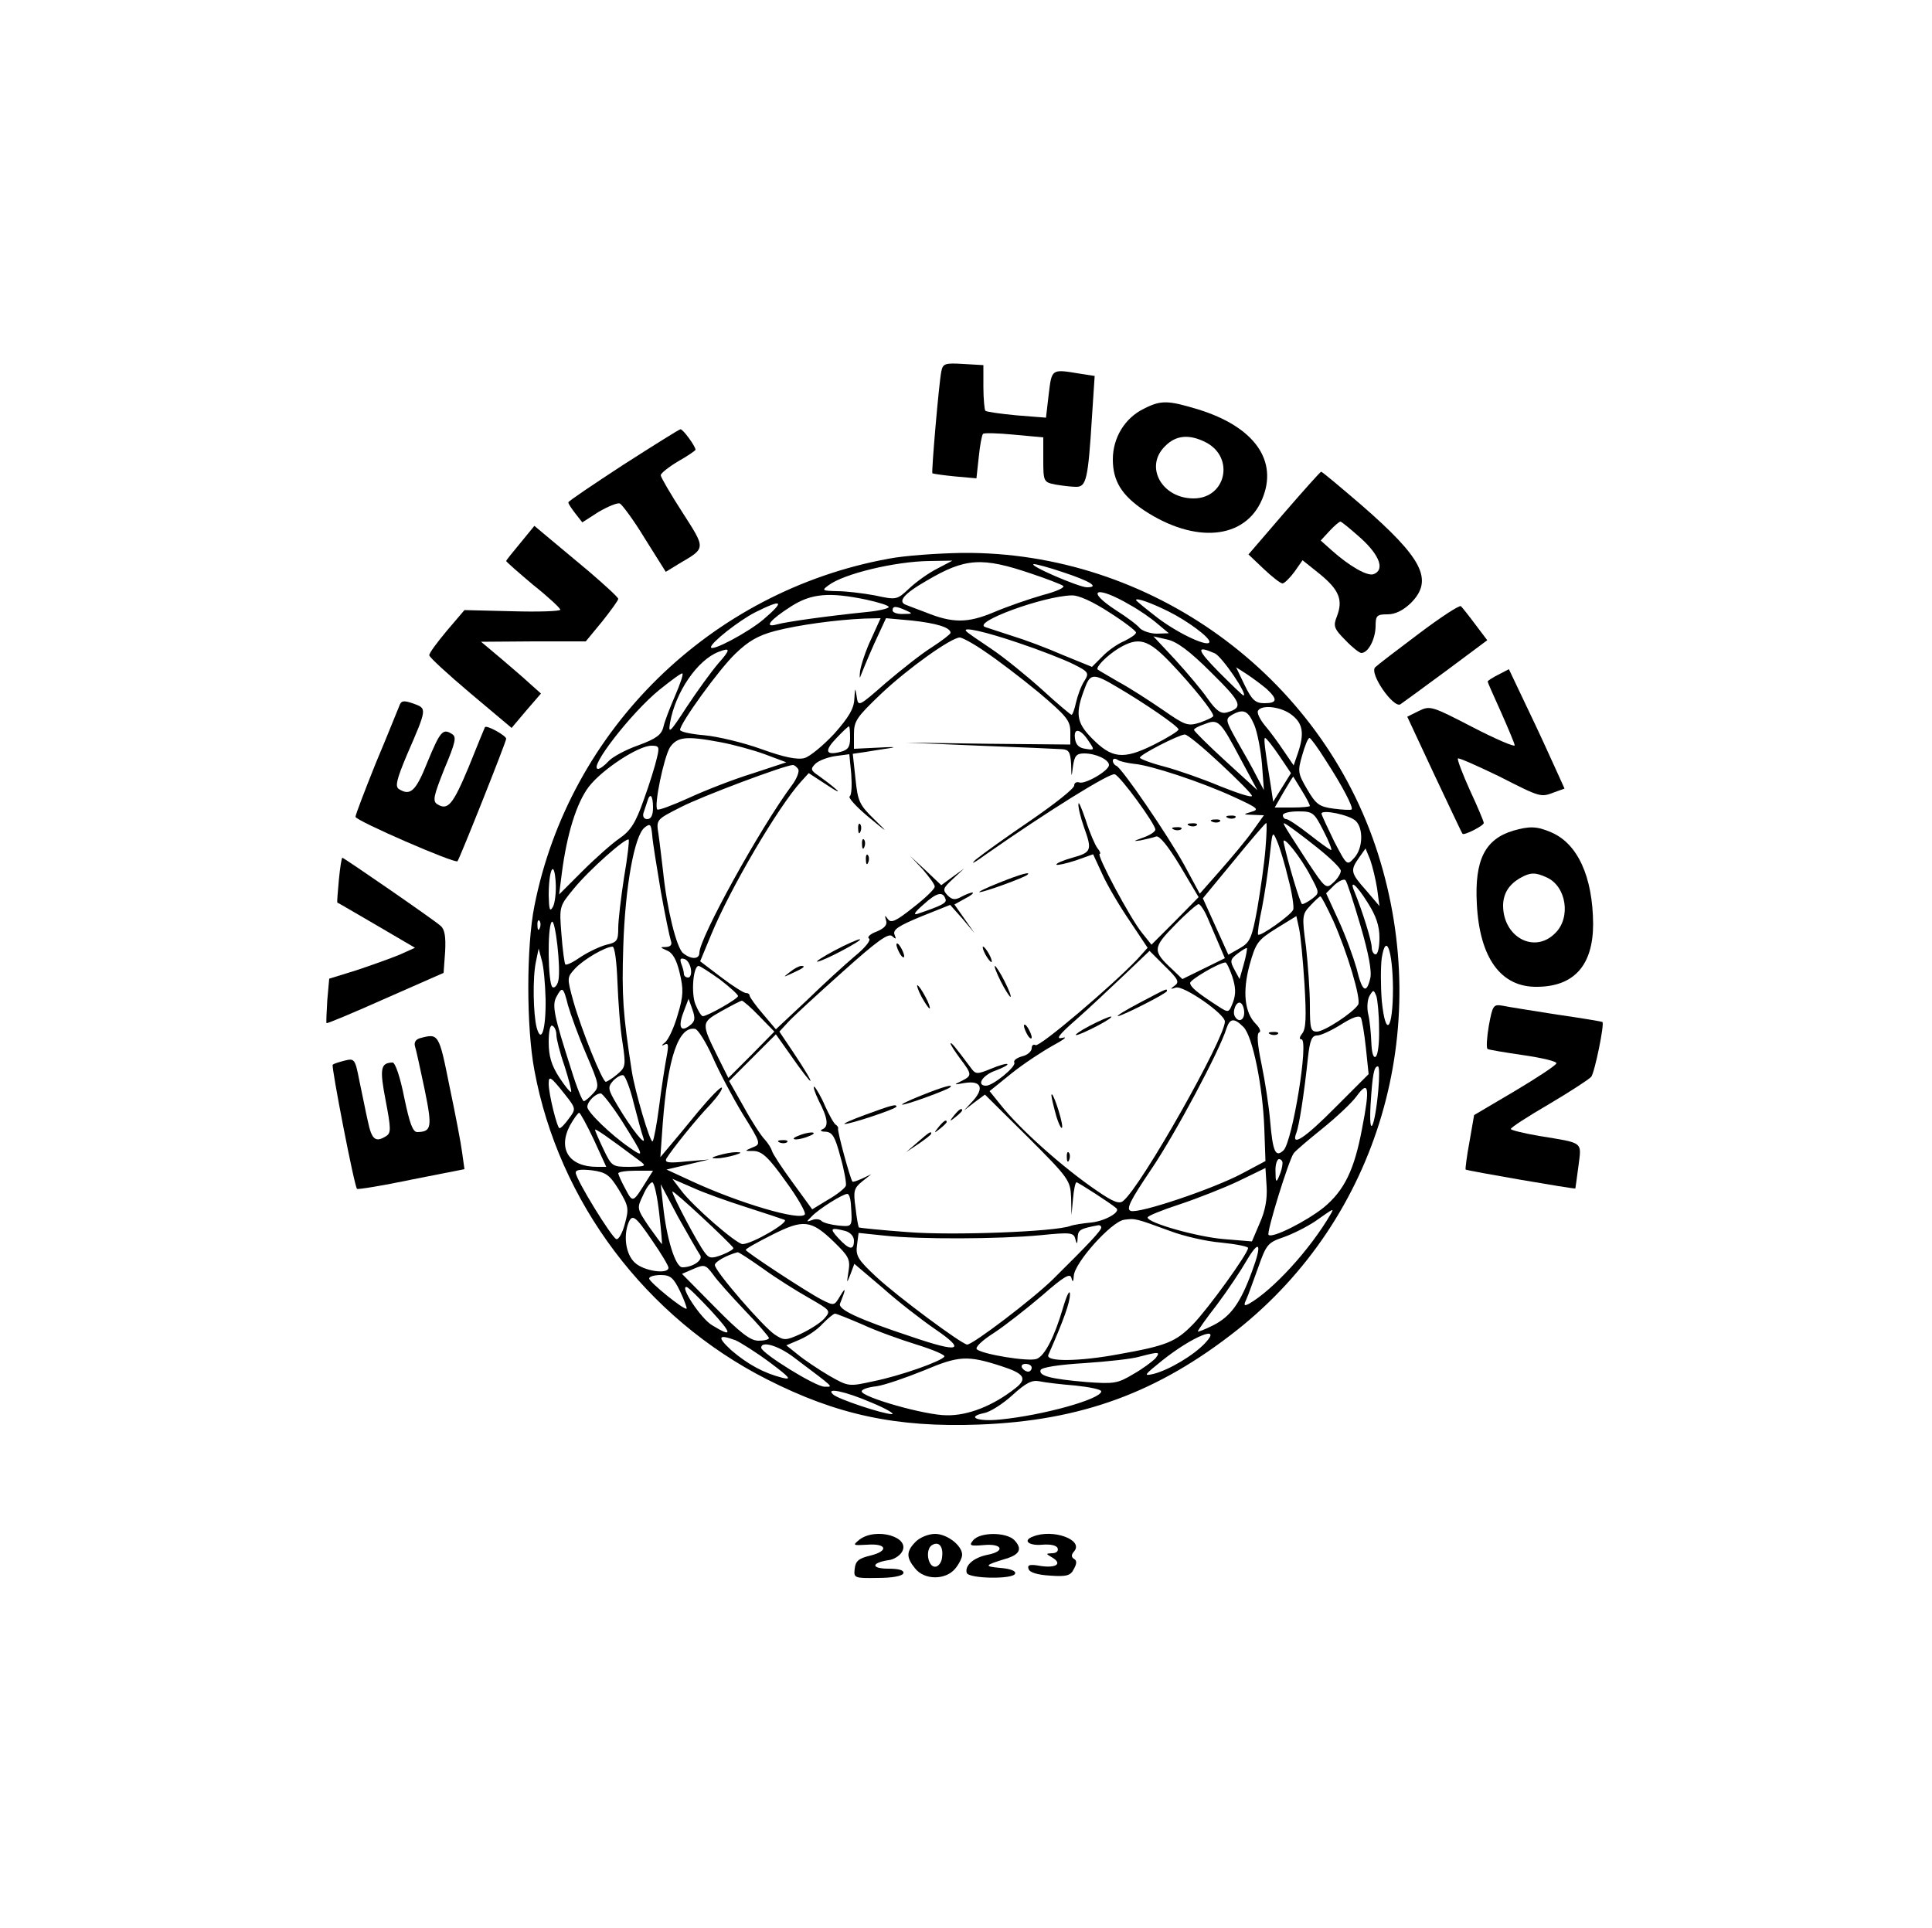 <?xml version="1.0" standalone="no"?>
<!DOCTYPE svg PUBLIC "-//W3C//DTD SVG 20010904//EN"
 "http://www.w3.org/TR/2001/REC-SVG-20010904/DTD/svg10.dtd">
<svg version="1.0" xmlns="http://www.w3.org/2000/svg"
 width="500pt" height="499pt" viewBox="0 0 500 499"
 preserveAspectRatio="xMidYMid meet">

<g transform="translate(0,499) scale(0.1,-0.1)"
fill="#000000" stroke="none">
<path d="M2436 4028 c-6 -29 -26 -261 -23 -263 1 -1 27 -5 58 -8 l56 -5 6 55
c3 30 8 57 11 60 2 3 39 2 80 -2 l76 -7 0 -58 c0 -56 1 -58 31 -64 17 -3 42
-6 54 -6 26 0 31 18 41 181 l7 106 -39 6 c-73 12 -72 13 -80 -54 l-7 -60 -76
6 c-42 4 -78 9 -81 12 -2 2 -5 30 -5 61 l0 57 -52 3 c-48 3 -53 1 -57 -20z"/>
<path d="M2960 3932 c-49 -24 -80 -75 -80 -131 0 -56 23 -93 81 -132 132 -87
261 -75 305 28 43 100 -19 188 -164 233 -79 24 -97 25 -142 2z m161 -87 c75
-39 52 -145 -32 -145 -82 0 -128 82 -74 135 28 29 63 32 106 10z"/>
<path d="M1613 3787 c-78 -51 -142 -94 -142 -97 -1 -3 8 -16 18 -29 l18 -23
42 27 c24 14 48 24 55 22 6 -3 36 -43 65 -91 l54 -86 36 22 c68 40 68 37 7
132 -31 48 -56 91 -56 96 0 5 20 21 45 36 25 14 45 28 45 30 0 9 -33 54 -39
53 -3 0 -70 -42 -148 -92z"/>
<path d="M3323 3662 l-92 -107 39 -37 c22 -21 44 -38 49 -38 5 0 19 14 31 30
l21 30 45 -36 c50 -41 60 -67 44 -109 -10 -25 -8 -32 22 -62 17 -18 36 -33 41
-33 18 0 36 35 37 68 0 29 3 32 31 32 20 0 40 10 60 29 60 60 31 116 -129 255
-55 47 -101 86 -103 85 -2 0 -45 -48 -96 -107z m200 -66 c48 -44 61 -81 32
-92 -16 -6 -62 20 -109 62 l-28 25 23 25 c12 13 25 24 28 24 3 0 27 -20 54
-44z"/>
<path d="M1347 3585 c-20 -24 -37 -45 -37 -47 0 -2 32 -30 70 -62 39 -31 70
-60 70 -64 0 -4 -56 -6 -124 -4 l-124 3 -46 -54 c-25 -30 -46 -58 -45 -63 0
-5 48 -49 106 -98 l107 -90 38 45 38 44 -28 25 c-15 14 -50 44 -77 67 l-50 42
136 1 135 0 42 51 c23 29 42 55 42 59 0 4 -35 36 -77 72 -43 36 -92 77 -109
91 l-31 26 -36 -44z"/>
<path d="M2300 3544 c-461 -84 -827 -443 -917 -899 -21 -105 -21 -314 0 -425
63 -341 289 -641 602 -800 181 -92 335 -125 549 -117 265 10 463 83 668 245
365 290 509 777 364 1233 -147 462 -589 782 -1075 778 -64 -1 -150 -7 -191
-15z m125 -26 c-22 -11 -54 -34 -72 -51 -32 -30 -33 -30 -89 -18 -32 6 -76 11
-98 11 -38 1 -40 2 -22 15 39 30 173 62 261 63 l60 1 -40 -21z m245 -13 c39
-13 75 -27 81 -31 7 -4 -17 -15 -52 -24 -35 -10 -93 -30 -128 -45 -67 -28
-106 -28 -175 0 -17 6 -39 15 -50 19 -24 8 -9 28 52 63 100 59 143 62 272 18z
m81 4 c70 -23 96 -39 62 -39 -21 0 -157 59 -137 60 6 0 40 -9 75 -21z m174
-85 c22 -12 54 -34 70 -48 l30 -25 -31 -1 c-17 0 -37 7 -44 14 -6 8 -34 29
-61 46 -83 54 -52 66 36 14z m-683 14 c32 -7 58 -15 58 -19 0 -4 -26 -10 -57
-13 -99 -10 -207 -25 -232 -32 -36 -10 -18 12 37 47 52 33 98 37 194 17z m629
-33 c38 -24 69 -48 69 -52 0 -5 -14 -14 -30 -22 -17 -7 -43 -25 -57 -40 l-27
-27 -76 31 c-41 18 -100 40 -130 49 -30 10 -62 20 -70 23 -36 12 149 80 223
82 18 1 55 -16 98 -44z m154 2 c48 -24 105 -66 105 -78 0 -16 -77 19 -133 61
-31 24 -57 45 -57 47 0 7 41 -8 85 -30z m-1049 -20 c-40 -34 -136 -85 -136
-72 0 12 73 69 114 90 72 36 78 30 22 -18z m369 23 c18 -8 17 -9 -7 -9 -16 -1
-28 4 -28 9 0 12 8 12 35 0z m-90 -73 c-14 -29 -26 -66 -29 -83 -2 -16 -1 -22
1 -14 3 8 18 45 35 83 l31 67 66 -6 c65 -7 101 -18 101 -32 -1 -4 -22 -20 -48
-37 -26 -16 -79 -58 -119 -92 -72 -63 -72 -63 -76 -35 -4 24 -4 23 -6 -7 -1
-25 -14 -47 -52 -90 -29 -31 -63 -59 -77 -63 -18 -5 -53 2 -111 23 -47 17
-114 33 -148 36 -35 3 -63 9 -63 14 0 17 101 157 143 197 33 32 58 47 103 59
62 16 160 29 231 32 l42 1 -24 -53z m381 -11 c54 -18 118 -43 142 -55 40 -20
41 -23 28 -44 -8 -12 -17 -37 -21 -54 -4 -18 -9 -33 -12 -33 -2 0 -37 29 -76
65 -40 36 -99 84 -132 106 -33 22 -62 42 -64 45 -13 13 47 0 135 -30z m-86
-23 c30 -20 92 -67 138 -105 72 -61 82 -73 82 -102 l0 -33 -212 2 -213 3 190
-8 c105 -4 200 -8 213 -9 18 -1 22 -7 24 -38 1 -37 1 -37 5 -5 4 26 9 32 29
32 30 0 64 -16 64 -30 0 -15 -63 -51 -77 -45 -7 2 -13 -1 -13 -8 0 -8 -51 -48
-112 -90 -62 -42 -126 -88 -143 -102 -16 -15 -3 -8 30 16 153 107 318 210 330
205 15 -5 105 -129 105 -143 0 -6 -15 -15 -32 -21 -25 -9 -27 -10 -6 -7 14 3
32 7 40 10 8 3 30 -23 62 -76 l48 -81 -61 -62 -61 -61 -24 30 c-30 36 -120
205 -110 205 3 0 1 7 -6 15 -6 8 -20 40 -30 72 -11 32 -19 51 -19 42 -1 -9 6
-36 14 -59 22 -61 20 -66 -30 -80 -25 -7 -43 -15 -41 -18 3 -2 25 3 50 11 l45
16 24 -52 c13 -29 45 -83 71 -121 l46 -69 -27 -30 c-67 -70 -253 -228 -263
-222 -5 3 -10 0 -10 -8 0 -8 -11 -18 -25 -21 -14 -4 -23 -11 -20 -16 6 -10
-55 -60 -73 -60 -26 0 -10 27 24 39 19 7 34 15 31 17 -2 2 -21 -3 -42 -12 -37
-15 -40 -15 -53 3 -41 55 -51 67 -52 62 0 -3 11 -20 25 -39 31 -41 31 -44 3
-58 -21 -10 -20 -10 8 -5 42 7 52 -12 23 -45 l-24 -26 27 21 27 20 111 -110
c106 -106 110 -112 112 -156 l1 -46 4 43 c2 23 6 42 9 42 4 0 88 -54 103 -67
12 -10 -29 -33 -64 -37 -22 -2 -47 -6 -55 -9 -40 -15 -304 -25 -419 -16 -69 5
-126 11 -128 12 -2 2 -6 25 -9 52 -6 42 -4 50 17 67 l24 19 -23 -11 c-13 -6
-25 -10 -26 -8 -6 8 -40 133 -37 137 1 2 -1 7 -6 10 -5 3 -17 25 -28 49 -10
24 -23 45 -27 49 -5 3 0 -13 11 -36 24 -46 26 -67 9 -74 -7 -3 -3 -6 8 -6 18
-1 25 -12 39 -65 10 -35 16 -69 14 -75 -2 -6 -23 -23 -46 -36 l-41 -25 -51 70
c-28 38 -52 75 -53 81 -2 7 -10 20 -19 30 -9 9 -34 47 -54 84 l-38 67 61 61
60 60 34 -48 c68 -98 76 -96 10 3 l-35 52 24 26 c13 14 76 72 140 129 90 81
119 101 128 92 10 -9 11 -8 6 4 -5 13 11 23 69 47 l75 30 32 -36 31 -37 -26
37 -26 37 27 15 c16 8 24 15 20 16 -5 0 -18 -5 -29 -11 -16 -9 -24 -8 -36 4
-13 14 -12 18 14 42 l29 27 -29 -21 -30 -22 -40 38 -41 38 33 -35 c17 -20 32
-40 31 -45 0 -6 -25 -30 -56 -54 -44 -35 -57 -41 -65 -30 -8 11 -9 11 -5 -3 4
-11 -3 -20 -24 -29 -17 -6 -26 -15 -20 -18 6 -4 -10 -24 -37 -46 -26 -22 -82
-73 -125 -115 l-79 -74 -33 39 c-19 22 -34 43 -35 48 0 4 -4 7 -10 7 -5 0 -34
18 -64 41 l-54 41 29 70 c49 119 173 330 232 395 l20 22 46 -30 c25 -17 37
-22 25 -12 -11 10 -31 25 -45 35 -21 14 -22 18 -9 31 8 8 31 17 51 20 l37 5 5
-51 c2 -29 1 -55 -4 -58 -5 -3 17 -27 48 -53 52 -43 54 -44 16 -7 -39 38 -43
47 -49 105 l-7 65 34 5 c19 3 48 8 64 10 17 3 2 3 -32 1 l-63 -3 0 38 c0 34 7
44 71 105 70 66 181 145 203 145 6 0 36 -16 66 -37z m585 -54 c79 -78 84 -90
40 -103 -15 -4 -27 4 -49 35 -15 22 -53 67 -84 101 l-57 61 35 -8 c25 -5 58
-29 115 -86z m-104 24 c56 -59 109 -125 109 -136 0 -3 -15 -10 -34 -17 -32
-10 -38 -8 -97 33 -35 24 -86 57 -114 72 -27 16 -52 30 -54 32 -7 5 23 36 54
55 52 31 76 24 136 -39z m-1172 0 c-18 -21 -55 -72 -82 -113 -43 -66 -48 -71
-43 -41 14 80 71 163 126 184 31 12 31 6 -1 -30z m1285 26 c19 -9 87 -109 74
-109 -2 0 -30 27 -63 60 -58 59 -61 71 -11 49z m134 -92 c29 -27 28 -37 -6
-37 -23 0 -32 8 -51 47 l-22 46 28 -18 c15 -10 38 -27 51 -38z m-1531 -18
c-13 -30 -27 -66 -30 -80 -5 -21 -19 -31 -65 -48 -32 -11 -67 -30 -77 -41 -10
-11 -22 -20 -27 -20 -27 0 86 146 159 205 31 25 57 44 59 42 3 -2 -6 -28 -19
-58z m1142 24 c72 -42 161 -103 161 -111 0 -4 -29 -22 -65 -40 -79 -39 -108
-35 -160 18 -40 41 -43 64 -16 133 13 34 23 34 80 0z m455 -74 c28 -22 32 -48
15 -98 l-11 -32 -26 38 c-14 21 -36 51 -49 66 -13 16 -21 33 -17 38 10 16 61
10 88 -12z m-98 -25 c8 -19 17 -66 20 -102 l5 -67 -19 36 c-10 20 -33 61 -51
92 -29 52 -30 56 -14 66 31 18 43 12 59 -25z m-35 -89 l43 -80 -82 75 c-45 41
-82 78 -82 81 0 3 12 10 28 15 35 14 40 9 93 -91z m-1011 55 c0 -23 -5 -31
-25 -36 -39 -10 -42 3 -10 36 16 17 30 30 32 30 2 0 3 -13 3 -30z m618 -9 c15
-22 15 -23 -9 -19 -16 2 -25 10 -27 27 -4 29 15 25 36 -8z m340 -57 c45 -42
82 -79 82 -84 0 -5 -37 7 -82 25 -45 19 -111 42 -145 51 -35 9 -63 20 -63 23
0 8 100 59 116 60 6 1 47 -33 92 -75z m-1293 55 c32 -6 84 -20 114 -31 l56
-21 -88 -29 c-49 -15 -123 -44 -164 -63 -42 -19 -79 -33 -82 -30 -9 10 17 135
33 161 19 27 41 30 131 13z m1445 -34 l31 -46 -23 -37 -23 -37 -6 40 c-16 98
-19 125 -15 125 3 0 19 -20 36 -45z m121 -13 c43 -66 72 -122 67 -127 -2 -2
-23 -1 -46 2 -38 5 -46 11 -69 50 -24 41 -25 47 -13 88 7 25 15 45 19 45 3 0
22 -26 42 -58z m-1731 6 c-4 -18 -19 -67 -34 -108 -21 -60 -34 -80 -63 -100
-19 -13 -62 -51 -96 -85 l-60 -60 7 55 c13 101 38 182 70 224 35 45 128 106
162 106 20 0 21 -3 14 -32z m1235 -15 c41 -3 175 -47 259 -86 61 -28 66 -32
45 -38 -23 -7 -23 -7 4 -8 l28 -1 -30 -42 c-17 -24 -55 -69 -84 -102 l-52 -59
-40 74 c-43 78 -162 252 -176 257 -5 2 -9 8 -9 13 0 6 6 7 13 2 6 -4 26 -8 42
-10z m-869 -14 c3 -6 -4 -25 -17 -42 -83 -112 -239 -395 -239 -433 0 -17 -21
-18 -42 -1 -17 13 -42 114 -52 212 -4 33 -9 77 -12 97 -6 37 -5 37 58 69 54
28 270 109 290 109 4 0 10 -5 14 -11z m1303 -55 c12 -19 21 -37 21 -40 0 -2
-20 -4 -45 -4 l-46 0 23 40 c13 22 24 40 25 40 0 0 10 -16 22 -36z m-1679 -44
c0 -20 -5 -30 -15 -30 -8 0 -12 6 -10 15 3 8 7 22 10 30 7 25 15 17 15 -15z
m1735 -60 c14 -27 23 -50 20 -50 -3 0 -28 18 -56 40 -28 22 -55 40 -60 40 -5
0 -9 5 -9 10 0 6 18 10 40 10 38 0 41 -3 65 -50z m84 25 c20 -20 18 -71 -4
-95 -19 -21 -19 -21 -52 42 -17 35 -32 67 -33 72 0 12 73 -3 89 -19z m-1799
-181 c11 -62 23 -119 26 -128 4 -11 0 -16 -12 -17 -17 0 -16 -1 2 -9 15 -6 25
-24 33 -58 10 -42 10 -59 -5 -108 -9 -32 -24 -65 -33 -72 -9 -7 -10 -10 -2 -6
11 6 12 0 6 -32 -4 -21 -13 -78 -19 -126 -6 -47 -14 -89 -17 -92 -6 -6 -46
130 -54 182 -23 149 -26 194 -22 322 5 157 29 287 55 308 15 12 17 9 20 -20 1
-18 12 -83 22 -144z m1565 109 c-3 -38 -13 -107 -21 -154 -14 -77 -19 -88 -45
-103 l-30 -17 -33 73 -33 73 80 97 c44 54 82 98 84 98 2 0 1 -30 -2 -67z m133
4 c34 -27 62 -54 62 -61 0 -7 -9 -21 -19 -30 -19 -18 -21 -16 -68 55 -70 108
-67 103 -52 94 8 -5 42 -30 77 -58z m-74 -81 c10 -37 15 -73 13 -80 -5 -14
-86 -71 -91 -65 -2 2 2 33 10 69 7 36 16 96 20 134 7 65 7 67 19 39 7 -16 20
-59 29 -97z m-1719 3 c-8 -52 -15 -111 -15 -131 0 -32 -3 -37 -30 -43 -16 -4
-46 -18 -66 -31 -20 -14 -38 -23 -41 -20 -2 2 -7 37 -10 78 -6 73 -5 73 32
118 40 49 135 133 142 127 2 -2 -3 -46 -12 -98z m1777 3 c23 -43 23 -43 4 -58
-11 -8 -22 -14 -26 -14 -5 0 -38 112 -48 160 -4 22 45 -39 70 -88z m172 -32
l6 -45 -34 40 c-41 46 -42 52 -19 85 l17 24 12 -29 c6 -17 14 -50 18 -75z
m-2133 -47 c-8 -14 -10 -8 -11 29 0 67 14 96 18 36 2 -26 -2 -56 -7 -65z
m2090 -49 c21 -72 30 -119 25 -137 -10 -41 -21 -33 -35 26 -8 28 -28 84 -46
123 l-33 72 21 21 c12 11 25 17 29 13 4 -4 21 -57 39 -118z m19 59 c21 -33 30
-59 30 -90 0 -24 -4 -43 -10 -43 -5 0 -10 8 -10 18 0 16 -23 91 -45 145 -14
33 6 17 35 -30z m-1093 10 c4 -10 -10 -17 -72 -38 -13 -4 -8 4 15 24 34 31 50
35 57 14z m1003 -55 c37 -83 73 -204 65 -218 -13 -21 -88 -70 -107 -70 -16 0
-18 8 -18 68 0 37 -5 105 -10 151 -11 80 -10 85 11 107 12 13 24 24 26 24 3 0
17 -28 33 -62z m-325 7 c8 -19 22 -51 30 -70 l15 -35 -55 -27 -55 -27 -26 25
c-52 48 -51 56 7 115 29 30 57 54 61 54 4 0 15 -16 23 -35z m251 -172 c5 -85
4 -116 -6 -128 -7 -9 -8 -15 -2 -15 20 0 -23 -263 -46 -287 -21 -20 -28 -5
-35 77 -3 36 -13 101 -22 145 -11 52 -13 81 -6 83 5 2 1 12 -9 22 -29 29 -35
83 -16 153 16 57 21 64 69 94 l52 32 7 -32 c4 -18 10 -82 14 -144z m-1979 145
c-3 -8 -6 -5 -6 6 -1 11 2 17 5 13 3 -3 4 -12 1 -19z m48 -136 c-3 -13 -10
-20 -15 -17 -12 7 -14 158 -2 169 9 10 24 -121 17 -152z m2160 -19 c0 -109
-19 -132 -29 -33 -3 39 -3 89 0 111 11 67 28 19 29 -78z m-2007 14 c2 -50 7
-120 13 -155 9 -60 8 -64 -13 -82 -13 -11 -26 -19 -30 -20 -9 0 -63 134 -84
208 -17 62 -17 62 5 86 23 24 77 55 96 56 6 0 11 -39 13 -93z m1621 48 l-11
-39 -13 24 c-12 22 -12 27 8 42 12 9 23 16 24 14 1 -1 -2 -20 -8 -41z m-1807
-91 c1 -78 -11 -117 -23 -74 -9 34 -11 130 -2 171 l7 34 8 -30 c5 -16 9 -62
10 -101z m1628 35 c-12 -9 -12 -10 3 -5 20 6 127 -68 127 -88 0 -43 -216 -426
-263 -464 -10 -9 -26 -3 -68 26 -87 59 -199 159 -249 222 l-29 36 57 46 c31
25 80 57 107 72 28 15 39 24 25 20 -19 -5 -11 7 35 47 33 29 89 82 125 116
l65 62 40 -40 c34 -33 38 -41 25 -50z m-1252 43 c2 -12 -1 -22 -7 -22 -6 0
-11 4 -11 9 0 5 -3 17 -7 27 -4 12 -2 15 8 12 8 -2 15 -14 17 -26z m1401 -19
c9 -28 10 -45 2 -67 -11 -28 -11 -28 -39 -10 -54 35 -71 49 -72 60 0 8 72 51
91 53 3 1 11 -16 18 -36z m-1326 -8 c26 -20 47 -39 47 -43 0 -7 -79 -52 -91
-52 -4 0 -12 13 -19 30 -12 29 -6 100 8 100 4 0 28 -16 55 -35z m-393 -67 c7
-24 27 -80 47 -126 34 -80 35 -84 18 -102 -10 -11 -21 -20 -24 -20 -4 0 -19
37 -33 83 -44 137 -50 165 -38 187 15 28 18 26 30 -22z m2099 -60 c1 -37 -3
-70 -9 -73 -6 -4 -10 11 -11 37 -1 24 -4 57 -8 73 -4 17 -2 38 3 47 10 17 11
17 18 0 3 -9 7 -47 7 -84z m-1785 7 c-24 -18 -30 -1 -13 41 l11 29 10 -28 c8
-23 7 -31 -8 -42z m181 25 l39 -40 -59 -60 -60 -60 -26 52 c-45 91 -45 91 8
121 27 15 50 27 53 27 3 0 24 -18 45 -40z m1255 9 c0 -20 -15 -26 -24 -10 -8
13 4 42 15 35 5 -3 9 -14 9 -25z m315 -92 l7 -67 -85 -85 c-81 -82 -117 -105
-102 -67 7 18 20 100 30 195 5 45 10 57 24 57 9 0 37 13 61 28 30 19 47 25 52
18 3 -6 9 -41 13 -79z m-317 55 c24 -24 50 -154 54 -262 l3 -85 -60 -32 c-75
-40 -268 -105 -289 -97 -12 5 -1 27 53 107 63 93 178 309 195 365 9 27 20 28
44 4z m-1778 -21 c0 -10 9 -46 21 -80 11 -35 19 -65 17 -67 -2 -2 -16 15 -31
38 -20 31 -27 55 -27 91 0 29 4 46 10 42 6 -3 10 -14 10 -24z m404 -56 c17
-39 52 -105 78 -148 48 -77 48 -78 25 -87 -21 -9 -21 -9 4 -9 21 -1 38 -16 82
-78 31 -42 53 -81 50 -86 -11 -18 -170 29 -293 86 l-65 30 55 13 55 13 -59 -5
c-47 -5 -57 -3 -51 8 14 23 77 102 114 140 19 21 32 40 29 43 -3 3 -30 -25
-61 -62 -31 -38 -65 -79 -77 -93 l-21 -25 6 85 c13 172 41 255 84 247 7 -1 28
-34 45 -72z m1723 -87 c-9 -98 -25 -129 -20 -38 5 81 9 100 19 100 4 0 4 -28
1 -62z m-1927 -33 c10 -39 21 -79 25 -90 9 -27 -31 23 -67 84 -25 42 -26 47
-11 64 9 9 21 16 26 14 5 -1 18 -34 27 -72z m-180 25 c31 -39 31 -40 13 -64
-10 -14 -21 -26 -25 -26 -6 0 -28 88 -28 115 0 22 5 19 40 -25z m2065 -91
c-20 -107 -46 -160 -99 -204 -45 -36 -134 -81 -143 -71 -6 5 52 193 65 211 4
6 37 34 73 63 36 29 77 67 90 85 31 43 35 23 14 -84z m-1915 19 c58 -93 59
-96 19 -68 -47 32 -109 92 -109 105 0 14 21 35 35 35 5 -1 30 -33 55 -72z
m-73 -48 l32 -70 -24 0 c-72 0 -102 46 -70 107 10 18 21 33 24 33 3 -1 20 -32
38 -70z m118 -54 c19 -14 17 -15 -26 -16 -44 0 -46 1 -67 45 -12 25 -22 48
-22 51 0 4 31 -17 115 -80z m1664 -8 c0 -7 -4 -22 -9 -33 -7 -17 -9 -15 -9 13
-1 17 4 32 9 32 6 0 10 -6 9 -12z m-1717 -68 c25 -42 26 -48 15 -88 -6 -23
-16 -41 -22 -39 -12 4 -105 155 -105 172 0 8 14 9 42 6 37 -5 46 -12 70 -51z
m1658 -86 l-20 -47 -73 6 c-70 6 -197 42 -197 56 0 4 37 19 83 34 45 15 114
42 152 60 l70 34 3 -48 c2 -33 -4 -64 -18 -95z m-1587 109 c-35 -56 -35 -57
-54 -21 -10 18 -18 36 -19 41 0 4 20 7 45 7 l45 0 -17 -27z m257 -67 c47 -15
92 -30 100 -33 15 -5 -82 -62 -108 -63 -16 0 -130 99 -160 140 l-22 29 53 -23
c28 -13 90 -35 137 -50z m-224 -16 c5 -44 8 -80 7 -80 -1 0 -16 21 -34 46 -31
46 -31 47 -15 80 8 19 19 34 24 34 5 0 13 -36 18 -80z m105 -107 c11 -13 -17
-33 -45 -33 -18 0 -41 74 -50 160 l-6 55 45 -85 c26 -46 51 -90 56 -97z m87
17 c1 -3 -12 -11 -30 -18 -27 -10 -33 -9 -44 6 -18 23 -84 148 -84 158 0 7
151 -134 158 -146z m304 115 c4 -62 5 -60 -32 -57 -19 2 -39 7 -44 12 -5 5
-16 6 -25 2 -15 -5 -15 -5 0 10 18 19 80 58 92 58 4 0 8 -11 9 -25z m1242 -27
c-54 -93 -150 -197 -211 -232 -13 -7 -15 -5 -8 10 5 10 18 48 31 83 21 60 25
65 66 79 23 8 61 27 83 42 47 33 48 34 39 18z m-1756 -69 c23 -33 42 -65 42
-70 0 -18 -64 -9 -87 13 -23 21 -30 67 -17 102 10 25 18 20 62 -45z m1340 25
c34 -13 94 -27 132 -30 39 -4 70 -10 70 -14 0 -14 -103 -157 -143 -198 -44
-45 -68 -55 -192 -77 -102 -19 -189 -20 -182 -2 40 91 56 136 56 157 0 14 -8
-1 -18 -35 -22 -75 -47 -124 -68 -132 -20 -8 -142 12 -155 25 -5 5 14 23 44
42 29 19 85 63 125 97 57 50 73 59 76 45 3 -12 5 -10 6 6 2 34 97 140 130 145
29 4 29 4 119 -29z m-870 -28 c38 -37 43 -45 38 -76 -5 -33 -5 -33 5 -8 l10
27 73 -62 c39 -35 101 -83 136 -107 82 -56 63 -62 -60 -20 -139 46 -192 71
-186 86 15 37 16 46 1 21 -16 -27 -16 -27 -48 -11 -39 20 -197 124 -197 129 0
3 30 20 68 39 81 41 101 39 160 -18z m692 37 c0 -8 -33 -43 -125 -134 -52 -51
-207 -169 -222 -169 -14 1 -179 123 -236 176 -47 44 -53 54 -49 82 l4 31 67
-7 c90 -10 297 -9 403 1 79 8 87 7 91 -10 4 -15 5 -14 6 4 1 20 6 23 54 32 4
0 7 -2 7 -6z m-662 -9 c13 -4 22 -14 22 -25 0 -26 -12 -24 -40 6 -24 26 -21
29 18 19z m1052 -105 c-30 -82 -55 -116 -100 -139 -22 -11 -40 -18 -40 -16 0
3 22 34 50 70 27 36 61 87 76 113 34 58 41 44 14 -28z m-1266 8 c33 -24 87
-58 119 -76 57 -33 58 -33 40 -54 -10 -11 -37 -28 -60 -39 -40 -18 -44 -18
-68 -2 -29 19 -155 164 -155 180 0 8 29 25 59 33 2 1 31 -18 65 -42z m-47
-108 c35 -36 63 -69 63 -72 0 -4 -12 -7 -27 -7 -21 0 -47 20 -113 87 l-85 86
30 13 c28 12 31 11 50 -14 10 -15 48 -57 82 -93z m-167 49 c11 -23 18 -43 17
-45 -6 -5 -97 69 -97 78 0 5 13 9 30 9 25 0 33 -7 50 -42z m79 -49 c57 -62 58
-72 4 -39 -29 17 -85 102 -66 99 5 -1 32 -28 62 -60z m393 -37 c34 -16 98 -39
140 -52 42 -13 75 -27 72 -31 -7 -12 -114 -50 -184 -64 -64 -14 -64 -14 -115
15 -27 16 -63 40 -80 54 l-30 24 35 15 c19 8 46 26 59 41 14 14 28 26 32 26 4
0 36 -13 71 -28z m887 -48 c-30 -32 -94 -70 -134 -80 -27 -6 -24 -3 23 35 79
63 157 94 111 45z m-1215 7 c13 -6 53 -31 88 -57 52 -39 58 -46 33 -40 -48 12
-90 35 -132 71 -38 35 -35 43 11 26z m149 -43 c110 -83 104 -77 81 -77 -22 -1
-164 87 -164 101 0 18 43 6 83 -24z m937 -4 c-8 -8 -33 -27 -58 -41 -40 -24
-50 -25 -120 -20 -93 8 -124 16 -119 31 2 7 47 14 113 18 60 4 125 11 144 17
50 13 54 13 40 -5z m-398 -20 c59 -19 67 -32 37 -56 -58 -46 -123 -72 -179
-71 -56 0 -220 47 -220 62 0 5 17 11 38 13 21 3 76 22 123 41 90 38 112 40
201 11z m78 -4 c0 -5 -4 -10 -9 -10 -6 0 -13 5 -16 10 -3 6 1 10 9 10 9 0 16
-4 16 -10z m113 -46 c37 -4 67 -10 67 -15 0 -20 -150 -62 -262 -73 -59 -6 -89
7 -40 17 15 3 48 24 72 46 35 32 51 40 70 36 14 -3 55 -8 93 -11z m-528 -44
c39 -16 62 -30 53 -30 -22 0 -140 39 -152 51 -21 19 32 8 99 -21z"/>
<path d="M2221 2844 c0 -11 3 -14 6 -6 3 7 2 16 -1 19 -3 4 -6 -2 -5 -13z"/>
<path d="M2231 2804 c0 -11 3 -14 6 -6 3 7 2 16 -1 19 -3 4 -6 -2 -5 -13z"/>
<path d="M2241 2764 c0 -11 3 -14 6 -6 3 7 2 16 -1 19 -3 4 -6 -2 -5 -13z"/>
<path d="M2585 2705 c-33 -13 -55 -24 -50 -24 10 -1 117 38 124 45 10 9 -17 2
-74 -21z"/>
<path d="M2160 2530 c-30 -16 -50 -29 -45 -29 6 0 35 13 65 29 30 16 51 29 45
29 -5 0 -35 -13 -65 -29z"/>
<path d="M2320 2545 c0 -5 5 -17 10 -25 5 -8 10 -10 10 -5 0 6 -5 17 -10 25
-5 8 -10 11 -10 5z"/>
<path d="M2550 2520 c6 -11 13 -20 16 -20 2 0 0 9 -6 20 -6 11 -13 20 -16 20
-2 0 0 -9 6 -20z"/>
<path d="M2044 2474 c-18 -14 -18 -14 6 -3 31 14 36 19 24 19 -6 0 -19 -7 -30
-16z"/>
<path d="M2590 2450 c11 -22 23 -40 25 -40 3 0 -4 18 -15 40 -11 22 -23 40
-25 40 -3 0 4 -18 15 -40z"/>
<path d="M2385 2410 c9 -16 18 -30 21 -30 2 0 -2 14 -11 30 -9 17 -18 30 -21
30 -2 0 2 -13 11 -30z"/>
<path d="M2650 2335 c0 -5 5 -17 10 -25 5 -8 10 -10 10 -5 0 6 -5 17 -10 25
-5 8 -10 11 -10 5z"/>
<path d="M2385 2155 c-33 -13 -55 -24 -50 -24 10 -1 117 38 124 45 10 9 -17 2
-74 -21z"/>
<path d="M2240 2105 c-36 -13 -60 -24 -54 -24 13 -1 134 39 134 45 0 7 -12 4
-80 -21z"/>
<path d="M2469 2103 c-13 -16 -12 -17 4 -4 9 7 17 15 17 17 0 8 -8 3 -21 -13z"/>
<path d="M2429 2073 c-13 -16 -12 -17 4 -4 9 7 17 15 17 17 0 8 -8 3 -21 -13z"/>
<path d="M2065 2050 c-13 -5 -14 -9 -5 -9 8 0 24 4 35 9 13 5 14 9 5 9 -8 0
-24 -4 -35 -9z"/>
<path d="M2375 2034 l-30 -26 33 22 c17 12 32 23 32 26 0 7 -4 5 -35 -22z"/>
<path d="M2018 2033 c7 -3 16 -2 19 1 4 3 -2 6 -13 5 -11 0 -14 -3 -6 -6z"/>
<path d="M3178 2873 c7 -3 16 -2 19 1 4 3 -2 6 -13 5 -11 0 -14 -3 -6 -6z"/>
<path d="M3138 2863 c7 -3 16 -2 19 1 4 3 -2 6 -13 5 -11 0 -14 -3 -6 -6z"/>
<path d="M3078 2853 c7 -3 16 -2 19 1 4 3 -2 6 -13 5 -11 0 -14 -3 -6 -6z"/>
<path d="M3038 2843 c7 -3 16 -2 19 1 4 3 -2 6 -13 5 -11 0 -14 -3 -6 -6z"/>
<path d="M3288 2313 c7 -3 16 -2 19 1 4 3 -2 6 -13 5 -11 0 -14 -3 -6 -6z"/>
<path d="M2950 2395 c-36 -19 -61 -34 -57 -35 10 0 127 59 127 65 0 7 2 8 -70
-30z"/>
<path d="M2820 2335 c-25 -13 -40 -24 -35 -24 6 0 30 11 55 24 25 13 41 24 35
24 -5 0 -30 -11 -55 -24z"/>
<path d="M2721 2155 c0 -5 6 -30 13 -55 8 -25 15 -36 15 -25 -1 21 -27 98 -28
80z"/>
<path d="M2761 1994 c0 -11 3 -14 6 -6 3 7 2 16 -1 19 -3 4 -6 -2 -5 -13z"/>
<path d="M1860 2000 c-20 -6 -21 -8 -5 -8 11 0 31 4 45 8 20 6 21 8 5 8 -11 0
-31 -4 -45 -8z"/>
<path d="M3672 3350 c-56 -42 -107 -81 -113 -87 -16 -16 47 -106 65 -96 7 5
61 44 119 87 l106 79 -31 41 c-17 23 -34 44 -37 47 -3 4 -52 -28 -109 -71z"/>
<path d="M3878 3244 c-16 -8 -28 -16 -28 -18 0 -2 16 -38 35 -80 19 -43 35
-81 35 -85 0 -5 -49 16 -109 47 -106 55 -110 56 -139 42 l-30 -15 70 -150 c39
-82 71 -151 73 -153 4 -5 55 21 55 28 0 4 -16 42 -36 85 -19 42 -33 79 -31 82
3 2 50 -19 106 -46 110 -56 108 -55 145 -41 l25 9 -24 53 c-13 29 -45 99 -72
155 l-48 101 -27 -14z"/>
<path d="M1033 3162 c-4 -9 -30 -75 -60 -146 -29 -72 -53 -135 -53 -140 0 -10
258 -122 264 -115 7 10 126 309 126 317 0 8 -50 36 -55 30 -1 -2 -20 -48 -42
-103 -41 -98 -54 -114 -82 -96 -12 8 -8 23 19 91 29 69 32 83 20 90 -24 16
-31 7 -64 -73 -30 -75 -44 -88 -74 -69 -10 7 -5 26 21 88 53 122 52 120 17
133 -26 9 -32 8 -37 -7z"/>
<path d="M3916 2840 c-73 -22 -100 -76 -94 -189 7 -140 62 -217 157 -215 95 1
144 56 144 163 -1 122 -40 208 -109 237 -37 16 -56 16 -98 4z m87 -121 c51
-23 63 -104 22 -144 -54 -55 -136 -10 -135 73 1 30 15 53 45 70 25 14 38 15
68 1z"/>
<path d="M877 2713 c-3 -32 -5 -58 -4 -59 1 0 47 -27 102 -59 l99 -58 -40 -18
c-22 -9 -72 -27 -111 -40 l-71 -22 -5 -56 c-2 -31 -3 -57 -2 -59 1 -2 70 27
153 64 l150 66 4 55 c2 39 -1 58 -12 67 -18 16 -250 176 -254 176 -2 0 -6 -26
-9 -57z"/>
<path d="M3853 2335 c-5 -30 -7 -58 -3 -60 3 -2 45 -9 93 -16 48 -7 86 -16 85
-21 -2 -6 -51 -38 -108 -72 l-105 -62 -12 -69 c-7 -37 -11 -70 -10 -72 3 -3
281 -51 284 -49 0 1 4 26 8 58 8 64 15 59 -102 78 -40 7 -73 15 -73 18 0 4 45
33 100 65 54 32 103 64 108 70 9 11 35 138 29 142 -1 1 -54 10 -117 19 -63 10
-127 20 -141 23 -24 4 -26 2 -36 -52z"/>
<path d="M1087 2303 c-11 -3 -16 -11 -13 -21 3 -9 14 -60 25 -112 20 -98 18
-109 -19 -110 -12 0 -20 23 -34 90 -10 51 -23 90 -30 90 -31 -1 -34 -15 -18
-98 14 -73 14 -84 2 -92 -28 -18 -38 -10 -48 38 -6 26 -15 73 -22 105 -11 57
-13 58 -38 52 -15 -4 -29 -8 -31 -11 -4 -4 56 -315 63 -321 2 -2 65 8 141 24
l137 27 -6 43 c-3 24 -18 102 -33 173 -27 135 -28 136 -76 123z"/>
<path d="M2224 1005 c-18 -15 -17 -15 20 -13 51 4 57 -16 9 -28 -30 -7 -39
-14 -41 -34 -3 -24 -1 -25 59 -24 39 0 64 5 67 12 2 8 -11 12 -39 12 -45 0
-45 15 0 22 13 1 29 11 35 21 24 39 -67 65 -110 32z"/>
<path d="M2370 1000 c-25 -25 -25 -41 -2 -69 24 -31 79 -31 104 -1 10 12 18
28 18 36 0 24 -39 54 -70 54 -17 0 -39 -9 -50 -20z m68 -41 c-1 -13 -10 -24
-18 -24 -19 0 -26 45 -8 56 18 11 30 -4 26 -32z"/>
<path d="M2519 1004 c-12 -14 -9 -16 26 -13 49 5 58 -16 11 -25 -36 -7 -60
-28 -54 -47 5 -15 120 -17 125 -2 3 7 -12 13 -39 15 -43 4 -40 7 16 24 36 11
42 26 21 48 -21 21 -88 21 -106 0z"/>
<path d="M2673 1013 c-27 -10 -11 -24 24 -21 22 2 38 -2 40 -9 3 -7 -3 -13
-14 -13 -17 -1 -17 -1 0 -11 27 -16 11 -28 -30 -22 -28 5 -35 3 -31 -8 3 -9
23 -15 56 -17 42 -3 53 0 61 17 8 14 8 22 1 26 -8 5 -8 11 0 20 25 30 -56 59
-107 38z"/>
</g>
</svg>
